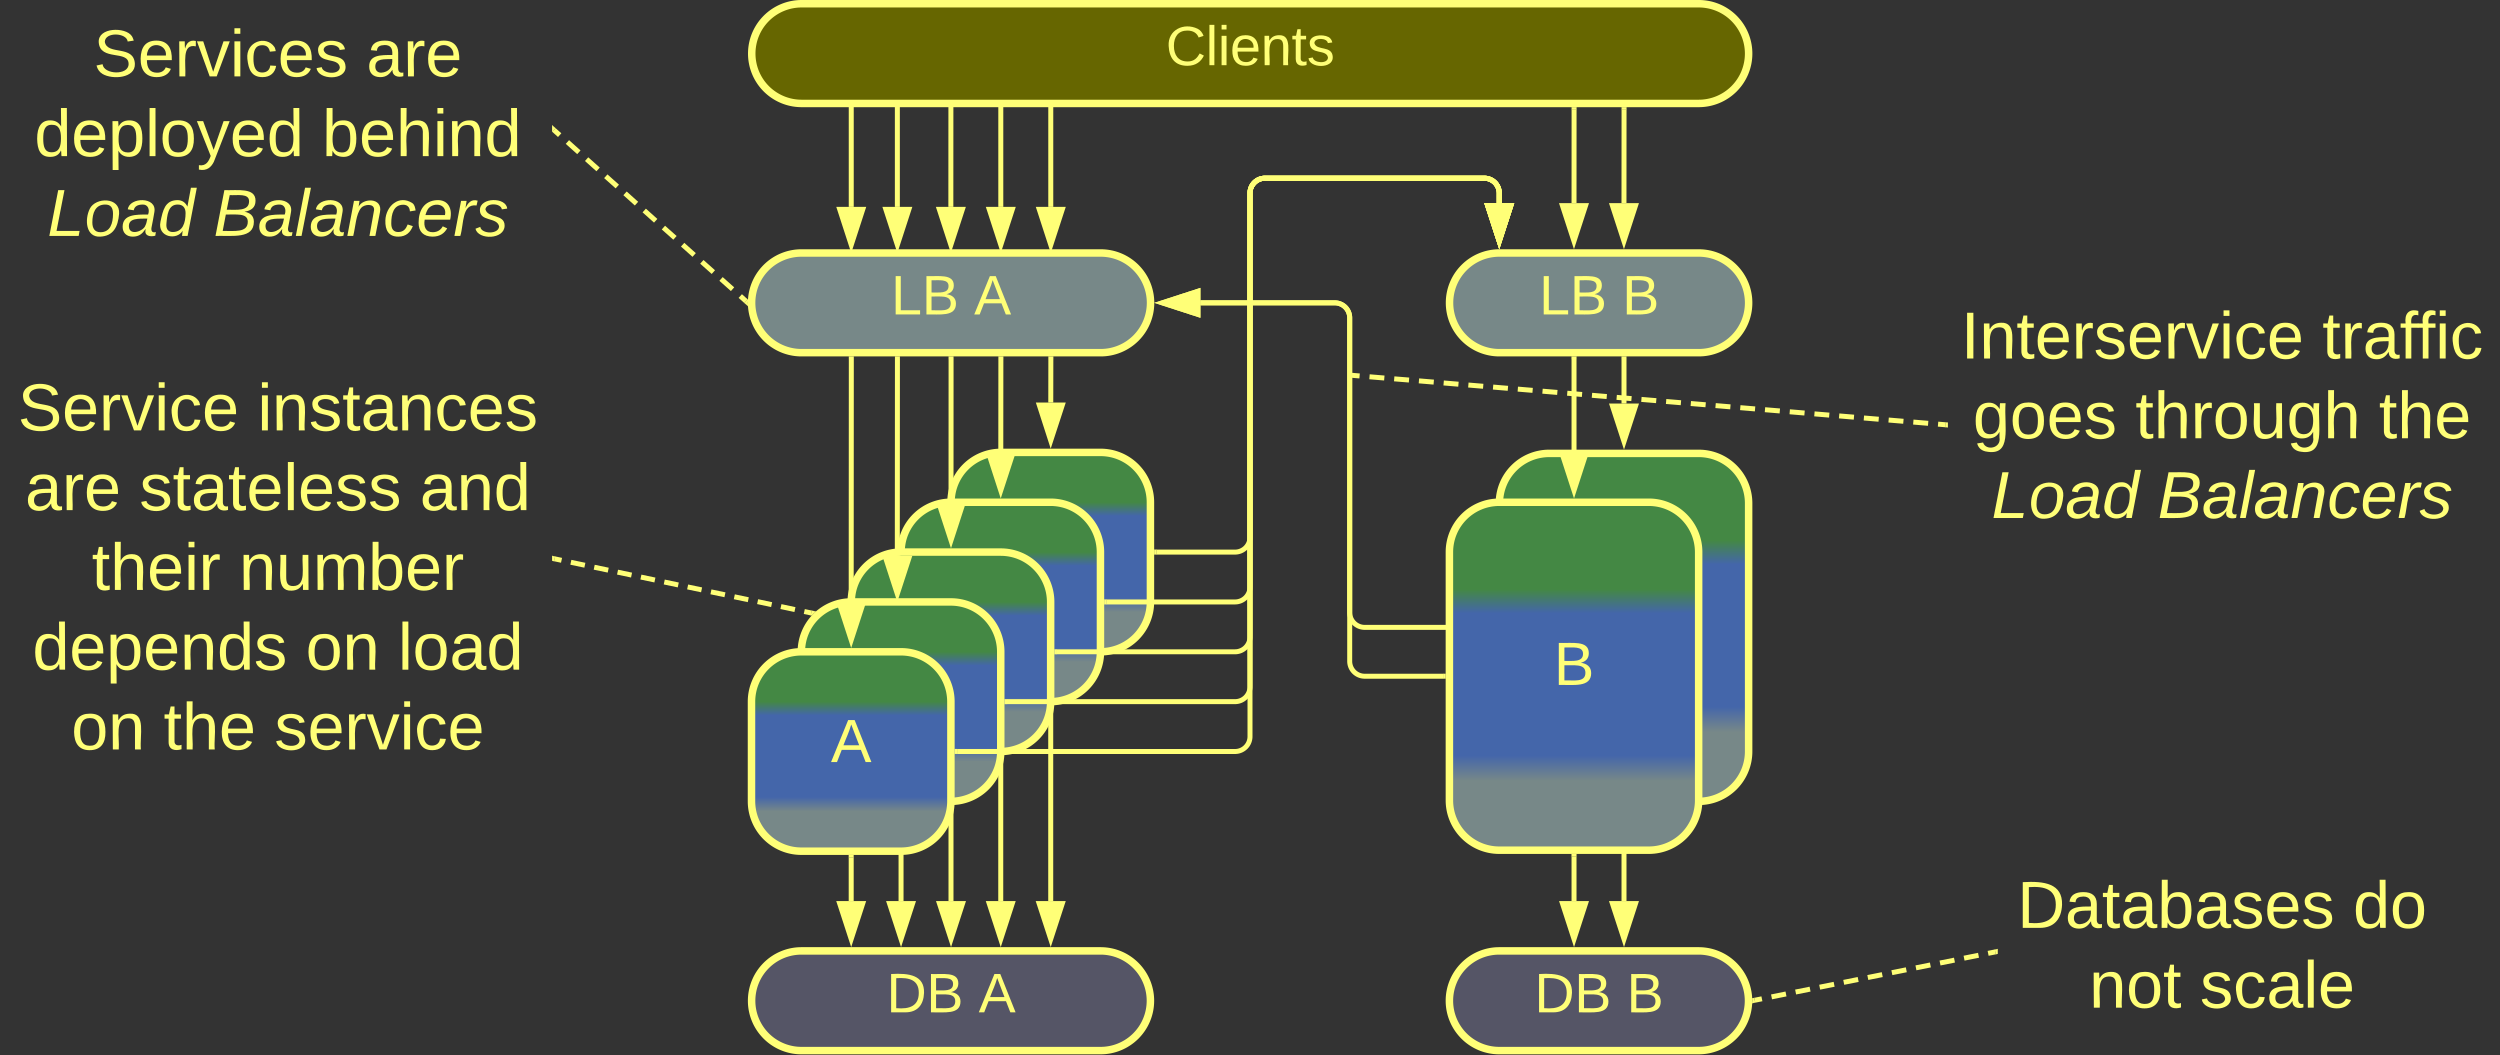 <svg xmlns="http://www.w3.org/2000/svg" xmlns:xlink="http://www.w3.org/1999/xlink" xmlns:lucid="lucid" width="1003" height="423.4"><rect width="100%" height="100%" fill="#333333" stroke="none"/><g transform="translate(-78.5 -418.5)" lucid:page-tab-id="0_0"><path d="M677.55 670.2H626a6 6 0 0 1-6-6V546a6 6 0 0 0-6-6h-53.9" stroke="#ff7" stroke-width="2" fill="none"/><path d="M678.55 671.17h-1.03v-1.94h1.03z" stroke="#ff7" stroke-width=".05" fill="#ff7"/><path d="M544.84 540l14.27-4.63v9.26z" stroke="#ff7" stroke-width="2" fill="#ff7"/><path d="M440 780v-37.5" stroke="#ff7" stroke-width="2" fill="none"/><path d="M440 795.26L435.37 781h9.26z" stroke="#ff7" stroke-width="2" fill="#ff7"/><path d="M440.98 742.53h-1.96v-1.03h1.96z" stroke="#ff7" stroke-width=".05" fill="#ff7"/><path d="M660 820a20 20 0 0 1 20-20h80a20 20 0 0 1 20 20 20 20 0 0 1-20 20h-80a20 20 0 0 1-20-20z" stroke="#ff7" stroke-width="3" fill="#556"/><use xlink:href="#a" transform="matrix(1,0,0,1,665,805) translate(29.11 19.653)"/><use xlink:href="#b" transform="matrix(1,0,0,1,665,805) translate(66.085 19.653)"/><path d="M730.05 580.4v-17.9" stroke="#ff7" stroke-width="2" fill="none"/><path d="M730.05 595.66l-4.64-14.26h9.28z" stroke="#ff7" stroke-width="2" fill="#ff7"/><path d="M731.02 562.53h-1.95v-1.03h1.95z" stroke="#ff7" stroke-width=".05" fill="#ff7"/><path d="M680.05 620.4a20 20 0 0 1 20-20h60a20 20 0 0 1 20 20V720a20 20 0 0 1-20 20h-60a20 20 0 0 1-20-20z" stroke="#ff7" stroke-width="3" fill="url(#c)"/><path d="M660.05 540a20 20 0 0 1 20-20h80a20 20 0 0 1 20 20 20 20 0 0 1-20 20h-80a20 20 0 0 1-20-20z" stroke="#ff7" stroke-width="3" fill="#788"/><use xlink:href="#d" transform="matrix(1,0,0,1,665.049,525) translate(30.931 19.653)"/><use xlink:href="#b" transform="matrix(1,0,0,1,665.049,525) translate(64.264 19.653)"/><path d="M730.05 780v-37.5" stroke="#ff7" stroke-width="2" fill="none"/><path d="M730.05 795.26L725.4 781h9.28z" stroke="#ff7" stroke-width="2" fill="#ff7"/><path d="M731.02 742.53h-1.95v-1.03h1.95z" stroke="#ff7" stroke-width=".05" fill="#ff7"/><path d="M380.05 820a20 20 0 0 1 20-20h120a20 20 0 0 1 20 20 20 20 0 0 1-20 20h-120a20 20 0 0 1-20-20z" stroke="#ff7" stroke-width="3" fill="#556"/><use xlink:href="#a" transform="matrix(1,0,0,1,385.049,805) translate(49.11 19.653)"/><use xlink:href="#e" transform="matrix(1,0,0,1,385.049,805) translate(86.085 19.653)"/><path d="M500.07 580l.03-17.5" stroke="#ff7" stroke-width="2" fill="none"/><path d="M500.05 595.26l-4.6-14.27h9.26z" stroke="#ff7" stroke-width="2" fill="#ff7"/><path d="M501.07 562.53h-1.95v-1.03h1.96z" stroke="#ff7" stroke-width=".05" fill="#ff7"/><path d="M460.05 620a20 20 0 0 1 20-20h40a20 20 0 0 1 20 20v40a20 20 0 0 1-20 20h-40a20 20 0 0 1-20-20z" stroke="#ff7" stroke-width="3" fill="url(#f)"/><path d="M380.05 540a20 20 0 0 1 20-20H520.1a20 20 0 0 1 20 20 20 20 0 0 1-20 20H400.05a20 20 0 0 1-20-20z" stroke="#ff7" stroke-width="3" fill="#788"/><use xlink:href="#d" transform="matrix(1,0,0,1,385.051,525) translate(50.931 19.653)"/><use xlink:href="#e" transform="matrix(1,0,0,1,385.051,525) translate(84.264 19.653)"/><path d="M500.05 780v-97.5" stroke="#ff7" stroke-width="2" fill="none"/><path d="M500.05 795.26L495.4 781h9.3z" stroke="#ff7" stroke-width="2" fill="#ff7"/><path d="M501.02 682.53h-1.95v-1.03h1.95z" stroke="#ff7" stroke-width=".05" fill="#ff7"/><path d="M657.5 689.8H626a6 6 0 0 1-6-6V546a6 6 0 0 0-6-6h-53.9" stroke="#ff7" stroke-width="2" fill="none"/><path d="M658.5 690.77h-1.03v-1.94h1.03z" stroke="#ff7" stroke-width=".05" fill="#ff7"/><path d="M544.84 540l14.27-4.63v9.26z" stroke="#ff7" stroke-width="2" fill="#ff7"/><path d="M440 640a20 20 0 0 1 20-20h40a20 20 0 0 1 20 20v40a20 20 0 0 1-20 20h-40a20 20 0 0 1-20-20z" stroke="#ff7" stroke-width="3" fill="url(#g)"/><path d="M420.02 660a20 20 0 0 1 20-20h40a20 20 0 0 1 20 20v40a20 20 0 0 1-20 20h-40a20 20 0 0 1-20-20z" stroke="#ff7" stroke-width="3" fill="url(#h)"/><path d="M400 680a20 20 0 0 1 20-20h40a20 20 0 0 1 20 20v40a20 20 0 0 1-20 20h-40a20 20 0 0 1-20-20z" stroke="#ff7" stroke-width="3" fill="url(#i)"/><path d="M380 700a20 20 0 0 1 20-20h40a20 20 0 0 1 20 20v40a20 20 0 0 1-20 20h-40a20 20 0 0 1-20-20z" stroke="#ff7" stroke-width="3" fill="url(#j)"/><use xlink:href="#k" transform="matrix(1,0,0,1,385,685) translate(26.852 39.243)"/><path d="M660 640a20 20 0 0 1 20-20h60a20 20 0 0 1 20 20v99.6a20 20 0 0 1-20 20h-60a20 20 0 0 1-20-20z" stroke="#ff7" stroke-width="3" fill="url(#l)"/><use xlink:href="#m" transform="matrix(1,0,0,1,665,625) translate(36.852 68.306)"/><path d="M380.1 440a20 20 0 0 1 20-20h359.95a20 20 0 0 1 20 20 20 20 0 0 1-20 20H400.1a20 20 0 0 1-20-20z" stroke="#ff7" stroke-width="3" fill="#660"/><use xlink:href="#n" transform="matrix(1,0,0,1,385.099,425) translate(161.147 19.653)"/><path d="M710 600v-37.5" stroke="#ff7" stroke-width="2" fill="none"/><path d="M710 615.26L705.37 601h9.26z" stroke="#ff7" stroke-width="2" fill="#ff7"/><path d="M710.98 562.53H709v-1.03H711z" stroke="#ff7" stroke-width=".05" fill="#ff7"/><path d="M710 780v-17.9" stroke="#ff7" stroke-width="2" fill="none"/><path d="M710 795.26L705.37 781h9.26z" stroke="#ff7" stroke-width="2" fill="#ff7"/><path d="M710.98 762.13H709v-1.03H711z" stroke="#ff7" stroke-width=".05" fill="#ff7"/><path d="M480.02 600l.03-37.5" stroke="#ff7" stroke-width="2" fill="none"/><path d="M480 615.26L475.38 601h9.27z" stroke="#ff7" stroke-width="2" fill="#ff7"/><path d="M481.02 562.53h-1.94v-1.03h1.95z" stroke="#ff7" stroke-width=".05" fill="#ff7"/><path d="M460.05 620l.02-57.5" stroke="#ff7" stroke-width="2" fill="none"/><path d="M460.04 635.26L455.4 621h9.28z" stroke="#ff7" stroke-width="2" fill="#ff7"/><path d="M461.04 562.53h-1.95v-1.03h1.94z" stroke="#ff7" stroke-width=".05" fill="#ff7"/><path d="M438.5 641.5l.05-79" stroke="#ff7" stroke-width="2" fill="none"/><path d="M438.5 656.76l-4.63-14.26h9.27z" stroke="#ff7" stroke-width="2" fill="#ff7"/><path d="M439.53 562.53h-1.95v-1.03h1.95z" stroke="#ff7" stroke-width=".05" fill="#ff7"/><path d="M420 660l.05-97.5" stroke="#ff7" stroke-width="2" fill="none"/><path d="M420 675.26L415.37 661h9.27z" stroke="#ff7" stroke-width="2" fill="#ff7"/><path d="M421.03 562.53h-1.95v-1.03h1.95z" stroke="#ff7" stroke-width=".05" fill="#ff7"/><path d="M480 780v-77.5" stroke="#ff7" stroke-width="2" fill="none"/><path d="M480 795.26L475.37 781h9.26z" stroke="#ff7" stroke-width="2" fill="#ff7"/><path d="M480.98 702.53h-1.96v-1.03h1.96z" stroke="#ff7" stroke-width=".05" fill="#ff7"/><path d="M460.04 780v-57.5" stroke="#ff7" stroke-width="2" fill="none"/><path d="M460.05 795.26L455.4 781h9.28z" stroke="#ff7" stroke-width="2" fill="#ff7"/><path d="M461 722.52h-1.94v-1.02H461z" stroke="#ff7" stroke-width=".05" fill="#ff7"/><path d="M420 780v-17.5" stroke="#ff7" stroke-width="2" fill="none"/><path d="M420 795.26L415.37 781h9.26z" stroke="#ff7" stroke-width="2" fill="#ff7"/><path d="M420.98 762.53h-1.96v-1.03h1.96z" stroke="#ff7" stroke-width=".05" fill="#ff7"/><path d="M730.04 500l.03-37.5" stroke="#ff7" stroke-width="2" fill="none"/><path d="M730.03 515.26L725.4 501h9.27z" stroke="#ff7" stroke-width="2" fill="#ff7"/><path d="M731.05 462.53h-1.95v-1.03h1.95z" stroke="#ff7" stroke-width=".05" fill="#ff7"/><path d="M710 500l.02-37.5" stroke="#ff7" stroke-width="2" fill="none"/><path d="M709.98 515.26L705.35 501h9.28z" stroke="#ff7" stroke-width="2" fill="#ff7"/><path d="M711 462.53h-1.95v-1.03H711z" stroke="#ff7" stroke-width=".05" fill="#ff7"/><path d="M680 500v-4a6 6 0 0 0-6-6h-88a6 6 0 0 0-6 6v138a6 6 0 0 1-6 6h-31.45" stroke="#ff7" stroke-width="2" fill="none"/><path d="M680 515.26L675.37 501h9.26z" stroke="#ff7" stroke-width="2" fill="#ff7"/><path d="M542.58 640.98h-1.03V639h1.03z" stroke="#ff7" stroke-width=".05" fill="#ff7"/><path d="M680 500v-4a6 6 0 0 0-6-6h-88a6 6 0 0 0-6 6v158a6 6 0 0 1-6 6h-51.5" stroke="#ff7" stroke-width="2" fill="none"/><path d="M680 515.26L675.37 501h9.26z" stroke="#ff7" stroke-width="2" fill="#ff7"/><path d="M522.53 660.98h-1.03V659h1.03z" stroke="#ff7" stroke-width=".05" fill="#ff7"/><path d="M680 500v-4a6 6 0 0 0-6-6h-88a6 6 0 0 0-6 6v178a6 6 0 0 1-6 6h-71.48" stroke="#ff7" stroke-width="2" fill="none"/><path d="M680 515.26L675.37 501h9.26z" stroke="#ff7" stroke-width="2" fill="#ff7"/><path d="M502.55 680.98h-1.03V679h1.03z" stroke="#ff7" stroke-width=".05" fill="#ff7"/><path d="M680 500v-4a6 6 0 0 0-6-6h-88a6 6 0 0 0-6 6v198a6 6 0 0 1-6 6h-91.5" stroke="#ff7" stroke-width="2" fill="none"/><path d="M680 515.26L675.37 501h9.26z" stroke="#ff7" stroke-width="2" fill="#ff7"/><path d="M482.53 700.98h-1.03V699h1.03z" stroke="#ff7" stroke-width=".05" fill="#ff7"/><path d="M680 500v-4a6 6 0 0 0-6-6h-88a6 6 0 0 0-6 6v218a6 6 0 0 1-6 6H462.5" stroke="#ff7" stroke-width="2" fill="none"/><path d="M680 515.26L675.37 501h9.26z" stroke="#ff7" stroke-width="2" fill="#ff7"/><path d="M462.53 720.98h-1.03V719h1.03z" stroke="#ff7" stroke-width=".05" fill="#ff7"/><path d="M500.07 501.5V461" stroke="#ff7" stroke-width="2" fill="none"/><path d="M500.07 516.76l-4.63-14.26h9.27z" stroke="#ff7" stroke-width="2" fill="#ff7"/><path d="M500.07 461.03V460M480.02 501.5V461" stroke="#ff7" stroke-width="2" fill="none"/><path d="M480.02 516.76l-4.63-14.26h9.26z" stroke="#ff7" stroke-width="2" fill="#ff7"/><path d="M480.02 461.03V460M459.98 501.5L460 461" stroke="#ff7" stroke-width="2" fill="none"/><path d="M459.98 516.76l-4.63-14.26h9.27z" stroke="#ff7" stroke-width="2" fill="#ff7"/><path d="M460 461.03V460M438.52 501.5V461" stroke="#ff7" stroke-width="2" fill="none"/><path d="M438.52 516.76l-4.63-14.26h9.26z" stroke="#ff7" stroke-width="2" fill="#ff7"/><path d="M438.52 461.03V460M420.02 501.5V461" stroke="#ff7" stroke-width="2" fill="none"/><path d="M420.02 516.76l-4.63-14.26h9.26z" stroke="#ff7" stroke-width="2" fill="#ff7"/><path d="M420.02 461.03V460" stroke="#ff7" stroke-width="2" fill="none"/><path d="M880 766a6 6 0 0 1 6-6h168a6 6 0 0 1 6 6v68.4a6 6 0 0 1-6 6H886a6 6 0 0 1-6-6z" stroke="#ff7" stroke-opacity="0" stroke-width="3" fill="#788" fill-opacity="0"/><use xlink:href="#o" transform="matrix(1,0,0,1,885,765) translate(2.815 25.771)"/><use xlink:href="#p" transform="matrix(1,0,0,1,885,765) translate(137.556 25.771)"/><use xlink:href="#q" transform="matrix(1,0,0,1,885,765) translate(31.704 57.771)"/><use xlink:href="#r" transform="matrix(1,0,0,1,885,765) translate(76.148 57.771)"/><path d="M782.5 819.8l2.88-.58m3.86-.77l5.8-1.17m3.86-.78l5.8-1.16m3.85-.78l5.8-1.16m3.85-.78l5.8-1.16m3.86-.78l5.8-1.16m3.85-.78l5.8-1.16m3.86-.78l5.8-1.16m3.86-.78l5.8-1.16m3.85-.78l5.8-1.16m3.85-.78l2.9-.58" stroke="#ff7" stroke-width="2" fill="none"/><path d="M782.7 820.75l-1.28.26.1-1-.1-.98.9-.18zM880 801.2l-.8.16-.4-1.9 1.2-.25z" stroke="#ff7" stroke-width=".05" fill="#ff7"/><path d="M80 566a6 6 0 0 1 6-6h208a6 6 0 0 1 6 6v153a6 6 0 0 1-6 6H86a6 6 0 0 1-6-6z" stroke="#ff7" stroke-opacity="0" stroke-width="3" fill="#788" fill-opacity="0"/><use xlink:href="#s" transform="matrix(1,0,0,1,85,565) translate(0.667 26.177)"/><use xlink:href="#t" transform="matrix(1,0,0,1,85,565) translate(96.815 26.177)"/><use xlink:href="#u" transform="matrix(1,0,0,1,85,565) translate(3.593 58.177)"/><use xlink:href="#v" transform="matrix(1,0,0,1,85,565) translate(49.444 58.177)"/><use xlink:href="#w" transform="matrix(1,0,0,1,85,565) translate(161.963 58.177)"/><use xlink:href="#x" transform="matrix(1,0,0,1,85,565) translate(30.333 90.177)"/><use xlink:href="#y" transform="matrix(1,0,0,1,85,565) translate(89.444 90.177)"/><use xlink:href="#z" transform="matrix(1,0,0,1,85,565) translate(6.519 122.177)"/><use xlink:href="#A" transform="matrix(1,0,0,1,85,565) translate(116.148 122.177)"/><use xlink:href="#B" transform="matrix(1,0,0,1,85,565) translate(153.185 122.177)"/><use xlink:href="#A" transform="matrix(1,0,0,1,85,565) translate(22.111 154.177)"/><use xlink:href="#C" transform="matrix(1,0,0,1,85,565) translate(59.148 154.177)"/><use xlink:href="#D" transform="matrix(1,0,0,1,85,565) translate(103.593 154.177)"/><path d="M404 664.44l-2.82-.6m-3.75-.78l-5.62-1.2m-3.73-.78l-5.62-1.2m-3.75-.77l-5.6-1.18m-3.76-.8l-5.62-1.18m-3.75-.8l-5.6-1.17m-3.76-.8L345 652m-3.75-.8l-5.62-1.18m-3.75-.8l-5.62-1.18m-3.74-.8l-5.62-1.17m-3.75-.8l-5.62-1.18m-3.74-.8l-2.82-.6" stroke="#ff7" stroke-width="2" fill="none"/><path d="M405.9 663.85l-1.1.94-.6.68-.44-.1.4-1.9zM301.2 641.76l-.4 1.9-.8-.16v-2z" stroke="#ff7" stroke-width=".05" fill="#ff7"/><path d="M80 426a6 6 0 0 1 6-6h208a6 6 0 0 1 6 6v88a6 6 0 0 1-6 6H86a6 6 0 0 1-6-6z" stroke="#ff7" stroke-opacity="0" stroke-width="3" fill="#788" fill-opacity="0"/><g><use xlink:href="#E" transform="matrix(1,0,0,1,85,425) translate(31.037 24.146)"/><use xlink:href="#F" transform="matrix(1,0,0,1,85,425) translate(140.519 24.146)"/><use xlink:href="#G" transform="matrix(1,0,0,1,85,425) translate(7.296 56.146)"/><use xlink:href="#H" transform="matrix(1,0,0,1,85,425) translate(122.778 56.146)"/><use xlink:href="#I" transform="matrix(1,0,0,1,85,425) translate(12.481 88.146)"/><use xlink:href="#J" transform="matrix(1,0,0,1,85,425) translate(79.148 88.146)"/></g><path d="M377.8 539.34l-2.3-2.07m-3.1-2.74l-4.62-4.12m-3.08-2.74l-4.62-4.12M357 520.8l-4.63-4.13m-3.08-2.74l-4.63-4.12m-3.1-2.74l-4.6-4.12m-3.1-2.75l-4.6-4.13m-3.1-2.74l-4.62-4.12m-3.08-2.74l-4.62-4.12m-3.1-2.75l-4.6-4.13m-3.1-2.75l-2.3-2.06" stroke="#ff7" stroke-width="2" fill="none"/><path d="M378.64 538.78l-.1 1.22.12 1.4-1.53-1.35 1.3-1.46zM301.4 469.95l-1.28 1.46-.12-.1v-2.6z" stroke="#ff7" stroke-width=".05" fill="#ff7"/><path d="M860 526a6 6 0 0 1 6-6h208a6 6 0 0 1 6 6v126a6 6 0 0 1-6 6H866a6 6 0 0 1-6-6z" stroke="#ff7" stroke-opacity="0" stroke-width="3" fill="#788" fill-opacity="0"/><g><use xlink:href="#K" transform="matrix(1,0,0,1,865,525) translate(0.259 37.333)"/><use xlink:href="#L" transform="matrix(1,0,0,1,865,525) translate(145.222 37.333)"/><use xlink:href="#M" transform="matrix(1,0,0,1,865,525) translate(5.037 69.333)"/><use xlink:href="#N" transform="matrix(1,0,0,1,865,525) translate(70.222 69.333)"/><use xlink:href="#O" transform="matrix(1,0,0,1,865,525) translate(167.926 69.333)"/><use xlink:href="#I" transform="matrix(1,0,0,1,865,525) translate(12.481 101.333)"/><use xlink:href="#J" transform="matrix(1,0,0,1,865,525) translate(79.148 101.333)"/></g><path d="M621 569.08l2.97.25m3.97.33l5.95.5m3.96.33l5.95.48m3.97.33l5.95.5m3.97.34l5.94.5m3.97.33l5.96.5m3.96.32l5.95.5m3.97.32l5.95.5m3.96.33l5.95.5m3.97.32l5.95.5m3.97.33l5.94.5m3.97.33l5.96.5m3.97.32l5.95.5m3.96.33l5.95.5m3.96.32l5.95.5m3.98.33l5.95.5m3.96.33l5.94.5m3.97.32l5.96.5m3.97.33l5.95.5m3.96.34l5.95.5m3.96.32l5.95.5m3.98.33l5.95.5m3.97.32l5.94.5m3.97.32l5.96.5m3.97.33l2.97.25M621.02 569.1L620 569" stroke="#ff7" stroke-width="2" fill="none"/><path d="M860 588.02v1.96l-1.1-.1.16-1.94z" stroke="#ff7" stroke-width=".05" fill="#ff7"/><defs><path d="M30-248c118-7 216 8 213 122C240-48 200 0 122 0H30v-248zM63-27c89 8 146-16 146-99s-60-101-146-95v194" id="P" fill="#ff7"/><path d="M160-131c35 5 61 23 61 61C221 17 115-2 30 0v-248c76 3 177-17 177 60 0 33-19 50-47 57zm-97-11c50-1 110 9 110-42 0-47-63-36-110-37v79zm0 115c55-2 124 14 124-45 0-56-70-42-124-44v89" id="Q" fill="#ff7"/><g id="a"><use transform="matrix(0.062,0,0,0.062,0,0)" xlink:href="#P"/><use transform="matrix(0.062,0,0,0.062,15.988,0)" xlink:href="#Q"/></g><use transform="matrix(0.062,0,0,0.062,0,0)" xlink:href="#Q" id="b"/><linearGradient gradientUnits="userSpaceOnUse" id="c" x1="680.05" y1="740" x2="680.05" y2="600.4"><stop offset="19.93%" stop-color="#788"/><stop offset="27.17%" stop-color="#46a"/><stop offset="68.12%" stop-color="#46a"/><stop offset="75%" stop-color="#484"/></linearGradient><path d="M30 0v-248h33v221h125V0H30" id="R" fill="#ff7"/><g id="d"><use transform="matrix(0.062,0,0,0.062,0,0)" xlink:href="#R"/><use transform="matrix(0.062,0,0,0.062,12.346,0)" xlink:href="#Q"/></g><path d="M205 0l-28-72H64L36 0H1l101-248h38L239 0h-34zm-38-99l-47-123c-12 45-31 82-46 123h93" id="S" fill="#ff7"/><use transform="matrix(0.062,0,0,0.062,0,0)" xlink:href="#S" id="e"/><linearGradient gradientUnits="userSpaceOnUse" id="f" x1="460.05" y1="680" x2="460.05" y2="600"><stop offset="19.93%" stop-color="#788"/><stop offset="27.17%" stop-color="#46a"/><stop offset="68.12%" stop-color="#46a"/><stop offset="75%" stop-color="#484"/></linearGradient><linearGradient gradientUnits="userSpaceOnUse" id="g" x1="440" y1="700" x2="440" y2="620"><stop offset="19.93%" stop-color="#788"/><stop offset="27.17%" stop-color="#46a"/><stop offset="68.12%" stop-color="#46a"/><stop offset="75%" stop-color="#484"/></linearGradient><linearGradient gradientUnits="userSpaceOnUse" id="h" x1="420.02" y1="720" x2="420.02" y2="640"><stop offset="19.93%" stop-color="#788"/><stop offset="27.17%" stop-color="#46a"/><stop offset="68.12%" stop-color="#46a"/><stop offset="75%" stop-color="#484"/></linearGradient><linearGradient gradientUnits="userSpaceOnUse" id="i" x1="400" y1="740" x2="400" y2="660"><stop offset="19.93%" stop-color="#788"/><stop offset="27.17%" stop-color="#46a"/><stop offset="68.12%" stop-color="#46a"/><stop offset="75%" stop-color="#484"/></linearGradient><linearGradient gradientUnits="userSpaceOnUse" id="j" x1="380" y1="760" x2="380" y2="680"><stop offset="19.93%" stop-color="#788"/><stop offset="27.17%" stop-color="#46a"/><stop offset="68.12%" stop-color="#46a"/><stop offset="75%" stop-color="#484"/></linearGradient><use transform="matrix(0.068,0,0,0.068,0,0)" xlink:href="#S" id="k"/><linearGradient gradientUnits="userSpaceOnUse" id="l" x1="660" y1="759.6" x2="660" y2="620"><stop offset="19.93%" stop-color="#788"/><stop offset="27.17%" stop-color="#46a"/><stop offset="68.12%" stop-color="#46a"/><stop offset="75%" stop-color="#484"/></linearGradient><use transform="matrix(0.068,0,0,0.068,0,0)" xlink:href="#Q" id="m"/><path d="M212-179c-10-28-35-45-73-45-59 0-87 40-87 99 0 60 29 101 89 101 43 0 62-24 78-52l27 14C228-24 195 4 139 4 59 4 22-46 18-125c-6-104 99-153 187-111 19 9 31 26 39 46" id="T" fill="#ff7"/><path d="M24 0v-261h32V0H24" id="U" fill="#ff7"/><path d="M24-231v-30h32v30H24zM24 0v-190h32V0H24" id="V" fill="#ff7"/><path d="M100-194c63 0 86 42 84 106H49c0 40 14 67 53 68 26 1 43-12 49-29l28 8c-11 28-37 45-77 45C44 4 14-33 15-96c1-61 26-98 85-98zm52 81c6-60-76-77-97-28-3 7-6 17-6 28h103" id="W" fill="#ff7"/><path d="M117-194c89-4 53 116 60 194h-32v-121c0-31-8-49-39-48C34-167 62-67 57 0H25l-1-190h30c1 10-1 24 2 32 11-22 29-35 61-36" id="X" fill="#ff7"/><path d="M59-47c-2 24 18 29 38 22v24C64 9 27 4 27-40v-127H5v-23h24l9-43h21v43h35v23H59v120" id="Y" fill="#ff7"/><path d="M135-143c-3-34-86-38-87 0 15 53 115 12 119 90S17 21 10-45l28-5c4 36 97 45 98 0-10-56-113-15-118-90-4-57 82-63 122-42 12 7 21 19 24 35" id="Z" fill="#ff7"/><g id="n"><use transform="matrix(0.062,0,0,0.062,0,0)" xlink:href="#T"/><use transform="matrix(0.062,0,0,0.062,15.988,0)" xlink:href="#U"/><use transform="matrix(0.062,0,0,0.062,20.864,0)" xlink:href="#V"/><use transform="matrix(0.062,0,0,0.062,25.741,0)" xlink:href="#W"/><use transform="matrix(0.062,0,0,0.062,38.086,0)" xlink:href="#X"/><use transform="matrix(0.062,0,0,0.062,50.432,0)" xlink:href="#Y"/><use transform="matrix(0.062,0,0,0.062,56.605,0)" xlink:href="#Z"/></g><path d="M141-36C126-15 110 5 73 4 37 3 15-17 15-53c-1-64 63-63 125-63 3-35-9-54-41-54-24 1-41 7-42 31l-33-3c5-37 33-52 76-52 45 0 72 20 72 64v82c-1 20 7 32 28 27v20c-31 9-61-2-59-35zM48-53c0 20 12 33 32 33 41-3 63-29 60-74-43 2-92-5-92 41" id="aa" fill="#ff7"/><path d="M115-194c53 0 69 39 70 98 0 66-23 100-70 100C84 3 66-7 56-30L54 0H23l1-261h32v101c10-23 28-34 59-34zm-8 174c40 0 45-34 45-75 0-40-5-75-45-74-42 0-51 32-51 76 0 43 10 73 51 73" id="ab" fill="#ff7"/><g id="o"><use transform="matrix(0.074,0,0,0.074,0,0)" xlink:href="#P"/><use transform="matrix(0.074,0,0,0.074,19.185,0)" xlink:href="#aa"/><use transform="matrix(0.074,0,0,0.074,34,0)" xlink:href="#Y"/><use transform="matrix(0.074,0,0,0.074,41.407,0)" xlink:href="#aa"/><use transform="matrix(0.074,0,0,0.074,56.222,0)" xlink:href="#ab"/><use transform="matrix(0.074,0,0,0.074,71.037,0)" xlink:href="#aa"/><use transform="matrix(0.074,0,0,0.074,85.852,0)" xlink:href="#Z"/><use transform="matrix(0.074,0,0,0.074,99.185,0)" xlink:href="#W"/><use transform="matrix(0.074,0,0,0.074,114,0)" xlink:href="#Z"/></g><path d="M85-194c31 0 48 13 60 33l-1-100h32l1 261h-30c-2-10 0-23-3-31C134-8 116 4 85 4 32 4 16-35 15-94c0-66 23-100 70-100zm9 24c-40 0-46 34-46 75 0 40 6 74 45 74 42 0 51-32 51-76 0-42-9-74-50-73" id="ac" fill="#ff7"/><path d="M100-194c62-1 85 37 85 99 1 63-27 99-86 99S16-35 15-95c0-66 28-99 85-99zM99-20c44 1 53-31 53-75 0-43-8-75-51-75s-53 32-53 75 10 74 51 75" id="ad" fill="#ff7"/><g id="p"><use transform="matrix(0.074,0,0,0.074,0,0)" xlink:href="#ac"/><use transform="matrix(0.074,0,0,0.074,14.815,0)" xlink:href="#ad"/></g><g id="q"><use transform="matrix(0.074,0,0,0.074,0,0)" xlink:href="#X"/><use transform="matrix(0.074,0,0,0.074,14.815,0)" xlink:href="#ad"/><use transform="matrix(0.074,0,0,0.074,29.63,0)" xlink:href="#Y"/></g><path d="M96-169c-40 0-48 33-48 73s9 75 48 75c24 0 41-14 43-38l32 2c-6 37-31 61-74 61-59 0-76-41-82-99-10-93 101-131 147-64 4 7 5 14 7 22l-32 3c-4-21-16-35-41-35" id="ae" fill="#ff7"/><g id="r"><use transform="matrix(0.074,0,0,0.074,0,0)" xlink:href="#Z"/><use transform="matrix(0.074,0,0,0.074,13.333,0)" xlink:href="#ae"/><use transform="matrix(0.074,0,0,0.074,26.667,0)" xlink:href="#aa"/><use transform="matrix(0.074,0,0,0.074,41.481,0)" xlink:href="#U"/><use transform="matrix(0.074,0,0,0.074,47.333,0)" xlink:href="#W"/></g><path d="M185-189c-5-48-123-54-124 2 14 75 158 14 163 119 3 78-121 87-175 55-17-10-28-26-33-46l33-7c5 56 141 63 141-1 0-78-155-14-162-118-5-82 145-84 179-34 5 7 8 16 11 25" id="af" fill="#ff7"/><path d="M114-163C36-179 61-72 57 0H25l-1-190h30c1 12-1 29 2 39 6-27 23-49 58-41v29" id="ag" fill="#ff7"/><path d="M108 0H70L1-190h34L89-25l56-165h34" id="ah" fill="#ff7"/><g id="s"><use transform="matrix(0.074,0,0,0.074,0,0)" xlink:href="#af"/><use transform="matrix(0.074,0,0,0.074,17.778,0)" xlink:href="#W"/><use transform="matrix(0.074,0,0,0.074,32.593,0)" xlink:href="#ag"/><use transform="matrix(0.074,0,0,0.074,41.407,0)" xlink:href="#ah"/><use transform="matrix(0.074,0,0,0.074,54.741,0)" xlink:href="#V"/><use transform="matrix(0.074,0,0,0.074,60.593,0)" xlink:href="#ae"/><use transform="matrix(0.074,0,0,0.074,73.926,0)" xlink:href="#W"/></g><g id="t"><use transform="matrix(0.074,0,0,0.074,0,0)" xlink:href="#V"/><use transform="matrix(0.074,0,0,0.074,5.852,0)" xlink:href="#X"/><use transform="matrix(0.074,0,0,0.074,20.667,0)" xlink:href="#Z"/><use transform="matrix(0.074,0,0,0.074,34,0)" xlink:href="#Y"/><use transform="matrix(0.074,0,0,0.074,41.407,0)" xlink:href="#aa"/><use transform="matrix(0.074,0,0,0.074,56.222,0)" xlink:href="#X"/><use transform="matrix(0.074,0,0,0.074,71.037,0)" xlink:href="#ae"/><use transform="matrix(0.074,0,0,0.074,84.37,0)" xlink:href="#W"/><use transform="matrix(0.074,0,0,0.074,99.185,0)" xlink:href="#Z"/></g><g id="u"><use transform="matrix(0.074,0,0,0.074,0,0)" xlink:href="#aa"/><use transform="matrix(0.074,0,0,0.074,14.815,0)" xlink:href="#ag"/><use transform="matrix(0.074,0,0,0.074,23.63,0)" xlink:href="#W"/></g><g id="v"><use transform="matrix(0.074,0,0,0.074,0,0)" xlink:href="#Z"/><use transform="matrix(0.074,0,0,0.074,13.333,0)" xlink:href="#Y"/><use transform="matrix(0.074,0,0,0.074,20.741,0)" xlink:href="#aa"/><use transform="matrix(0.074,0,0,0.074,35.556,0)" xlink:href="#Y"/><use transform="matrix(0.074,0,0,0.074,42.963,0)" xlink:href="#W"/><use transform="matrix(0.074,0,0,0.074,57.778,0)" xlink:href="#U"/><use transform="matrix(0.074,0,0,0.074,63.63,0)" xlink:href="#W"/><use transform="matrix(0.074,0,0,0.074,78.444,0)" xlink:href="#Z"/><use transform="matrix(0.074,0,0,0.074,91.778,0)" xlink:href="#Z"/></g><g id="w"><use transform="matrix(0.074,0,0,0.074,0,0)" xlink:href="#aa"/><use transform="matrix(0.074,0,0,0.074,14.815,0)" xlink:href="#X"/><use transform="matrix(0.074,0,0,0.074,29.63,0)" xlink:href="#ac"/></g><path d="M106-169C34-169 62-67 57 0H25v-261h32l-1 103c12-21 28-36 61-36 89 0 53 116 60 194h-32v-121c2-32-8-49-39-48" id="ai" fill="#ff7"/><g id="x"><use transform="matrix(0.074,0,0,0.074,0,0)" xlink:href="#Y"/><use transform="matrix(0.074,0,0,0.074,7.407,0)" xlink:href="#ai"/><use transform="matrix(0.074,0,0,0.074,22.222,0)" xlink:href="#W"/><use transform="matrix(0.074,0,0,0.074,37.037,0)" xlink:href="#V"/><use transform="matrix(0.074,0,0,0.074,42.889,0)" xlink:href="#ag"/></g><path d="M84 4C-5 8 30-112 23-190h32v120c0 31 7 50 39 49 72-2 45-101 50-169h31l1 190h-30c-1-10 1-25-2-33-11 22-28 36-60 37" id="aj" fill="#ff7"/><path d="M210-169c-67 3-38 105-44 169h-31v-121c0-29-5-50-35-48C34-165 62-65 56 0H25l-1-190h30c1 10-1 24 2 32 10-44 99-50 107 0 11-21 27-35 58-36 85-2 47 119 55 194h-31v-121c0-29-5-49-35-48" id="ak" fill="#ff7"/><g id="y"><use transform="matrix(0.074,0,0,0.074,0,0)" xlink:href="#X"/><use transform="matrix(0.074,0,0,0.074,14.815,0)" xlink:href="#aj"/><use transform="matrix(0.074,0,0,0.074,29.63,0)" xlink:href="#ak"/><use transform="matrix(0.074,0,0,0.074,51.778,0)" xlink:href="#ab"/><use transform="matrix(0.074,0,0,0.074,66.593,0)" xlink:href="#W"/><use transform="matrix(0.074,0,0,0.074,81.407,0)" xlink:href="#ag"/></g><path d="M115-194c55 1 70 41 70 98S169 2 115 4C84 4 66-9 55-30l1 105H24l-1-265h31l2 30c10-21 28-34 59-34zm-8 174c40 0 45-34 45-75s-6-73-45-74c-42 0-51 32-51 76 0 43 10 73 51 73" id="al" fill="#ff7"/><g id="z"><use transform="matrix(0.074,0,0,0.074,0,0)" xlink:href="#ac"/><use transform="matrix(0.074,0,0,0.074,14.815,0)" xlink:href="#W"/><use transform="matrix(0.074,0,0,0.074,29.63,0)" xlink:href="#al"/><use transform="matrix(0.074,0,0,0.074,44.444,0)" xlink:href="#W"/><use transform="matrix(0.074,0,0,0.074,59.259,0)" xlink:href="#X"/><use transform="matrix(0.074,0,0,0.074,74.074,0)" xlink:href="#ac"/><use transform="matrix(0.074,0,0,0.074,88.889,0)" xlink:href="#Z"/></g><g id="A"><use transform="matrix(0.074,0,0,0.074,0,0)" xlink:href="#ad"/><use transform="matrix(0.074,0,0,0.074,14.815,0)" xlink:href="#X"/></g><g id="B"><use transform="matrix(0.074,0,0,0.074,0,0)" xlink:href="#U"/><use transform="matrix(0.074,0,0,0.074,5.852,0)" xlink:href="#ad"/><use transform="matrix(0.074,0,0,0.074,20.667,0)" xlink:href="#aa"/><use transform="matrix(0.074,0,0,0.074,35.481,0)" xlink:href="#ac"/></g><g id="C"><use transform="matrix(0.074,0,0,0.074,0,0)" xlink:href="#Y"/><use transform="matrix(0.074,0,0,0.074,7.407,0)" xlink:href="#ai"/><use transform="matrix(0.074,0,0,0.074,22.222,0)" xlink:href="#W"/></g><g id="D"><use transform="matrix(0.074,0,0,0.074,0,0)" xlink:href="#Z"/><use transform="matrix(0.074,0,0,0.074,13.333,0)" xlink:href="#W"/><use transform="matrix(0.074,0,0,0.074,28.148,0)" xlink:href="#ag"/><use transform="matrix(0.074,0,0,0.074,36.963,0)" xlink:href="#ah"/><use transform="matrix(0.074,0,0,0.074,50.296,0)" xlink:href="#V"/><use transform="matrix(0.074,0,0,0.074,56.148,0)" xlink:href="#ae"/><use transform="matrix(0.074,0,0,0.074,69.481,0)" xlink:href="#W"/></g><g id="E"><use transform="matrix(0.074,0,0,0.074,0,0)" xlink:href="#af"/><use transform="matrix(0.074,0,0,0.074,17.778,0)" xlink:href="#W"/><use transform="matrix(0.074,0,0,0.074,32.593,0)" xlink:href="#ag"/><use transform="matrix(0.074,0,0,0.074,41.407,0)" xlink:href="#ah"/><use transform="matrix(0.074,0,0,0.074,54.741,0)" xlink:href="#V"/><use transform="matrix(0.074,0,0,0.074,60.593,0)" xlink:href="#ae"/><use transform="matrix(0.074,0,0,0.074,73.926,0)" xlink:href="#W"/><use transform="matrix(0.074,0,0,0.074,88.741,0)" xlink:href="#Z"/></g><g id="F"><use transform="matrix(0.074,0,0,0.074,0,0)" xlink:href="#aa"/><use transform="matrix(0.074,0,0,0.074,14.815,0)" xlink:href="#ag"/><use transform="matrix(0.074,0,0,0.074,23.63,0)" xlink:href="#W"/></g><path d="M179-190L93 31C79 59 56 82 12 73V49c39 6 53-20 64-50L1-190h34L92-34l54-156h33" id="am" fill="#ff7"/><g id="G"><use transform="matrix(0.074,0,0,0.074,0,0)" xlink:href="#ac"/><use transform="matrix(0.074,0,0,0.074,14.815,0)" xlink:href="#W"/><use transform="matrix(0.074,0,0,0.074,29.63,0)" xlink:href="#al"/><use transform="matrix(0.074,0,0,0.074,44.444,0)" xlink:href="#U"/><use transform="matrix(0.074,0,0,0.074,50.296,0)" xlink:href="#ad"/><use transform="matrix(0.074,0,0,0.074,65.111,0)" xlink:href="#am"/><use transform="matrix(0.074,0,0,0.074,78.444,0)" xlink:href="#W"/><use transform="matrix(0.074,0,0,0.074,93.259,0)" xlink:href="#ac"/></g><g id="H"><use transform="matrix(0.074,0,0,0.074,0,0)" xlink:href="#ab"/><use transform="matrix(0.074,0,0,0.074,14.815,0)" xlink:href="#W"/><use transform="matrix(0.074,0,0,0.074,29.63,0)" xlink:href="#ai"/><use transform="matrix(0.074,0,0,0.074,44.444,0)" xlink:href="#V"/><use transform="matrix(0.074,0,0,0.074,50.296,0)" xlink:href="#X"/><use transform="matrix(0.074,0,0,0.074,65.111,0)" xlink:href="#ac"/></g><path d="M11 0l48-248h34L50-27h125l-5 27H11" id="an" fill="#ff7"/><path d="M30-147c31-64 166-65 159 27C183-49 158 1 86 4 9 8 1-88 30-147zM88-20c53 0 68-48 68-100 0-31-11-51-44-50-52 1-68 46-68 97 0 32 13 53 44 53" id="ao" fill="#ff7"/><path d="M165-48c-4 18 1 34 23 27l-3 20c-29 8-62 0-52-35h-2C116-14 99 4 63 4 30 4 8-16 8-49c0-68 71-67 138-67 10-26 0-56-31-54-26 1-42 9-47 31l-32-5c8-67 160-71 144 15-5 28-9 54-15 81zM42-50c3 52 80 24 89-6 7-12 7-24 11-38-47 1-103-4-100 44" id="ap" fill="#ff7"/><path d="M133-28C103 26-5 8 13-77c13-62 24-115 90-117 29-1 46 15 56 35l19-102h32L160 0h-30zM45-64c-2 27 10 43 35 43 54-1 69-50 69-103 0-29-15-46-42-46-53-1-58 58-62 106" id="aq" fill="#ff7"/><g id="I"><use transform="matrix(0.074,0,0,0.074,0,0)" xlink:href="#an"/><use transform="matrix(0.074,0,0,0.074,14.815,0)" xlink:href="#ao"/><use transform="matrix(0.074,0,0,0.074,29.63,0)" xlink:href="#ap"/><use transform="matrix(0.074,0,0,0.074,44.444,0)" xlink:href="#aq"/></g><path d="M219-77C219 17 104-2 11 0l48-248c73 2 169-15 169 57 0 38-24 54-60 60 29 5 51 21 51 54zm-26-111c0-44-62-31-105-33l-16 79c55 0 121 9 121-46zm-7 110c-1-49-69-36-119-38L50-27c61-1 137 12 136-51" id="ar" fill="#ff7"/><path d="M6 0l50-261h32L37 0H6" id="as" fill="#ff7"/><path d="M67-158c22-48 132-52 116 29L158 0h-32l25-140c3-38-53-32-70-12C52-117 51-52 38 0H6l36-190h30" id="at" fill="#ff7"/><path d="M44-68c0 29 11 47 38 47 30 0 42-19 51-41l28 9C148-21 126 4 82 4 31 4 10-29 12-85c3-77 74-140 146-93 12 8 15 23 18 40l-31 5c-1-22-13-36-36-36-52 0-65 49-65 101" id="au" fill="#ff7"/><path d="M111-194c62-3 86 47 72 106H45c-7 38 6 69 45 68 27-1 43-14 53-32l24 11C152-15 129 4 87 4 38 3 12-23 12-71c0-70 32-119 99-123zm44 81c14-66-71-72-95-28-4 8-8 17-11 28h106" id="av" fill="#ff7"/><path d="M66-151c12-25 30-51 66-40l-6 26C45-176 58-65 38 0H6l36-190h30" id="aw" fill="#ff7"/><path d="M55-144c13 50 104 24 104 88C159 21 15 23 1-39l26-10c6 40 102 42 102-4-13-50-104-23-104-87 0-71 143-71 148-8l-29 4c-5-35-85-37-89 0" id="ax" fill="#ff7"/><g id="J"><use transform="matrix(0.074,0,0,0.074,0,0)" xlink:href="#ar"/><use transform="matrix(0.074,0,0,0.074,17.778,0)" xlink:href="#ap"/><use transform="matrix(0.074,0,0,0.074,32.593,0)" xlink:href="#as"/><use transform="matrix(0.074,0,0,0.074,38.444,0)" xlink:href="#ap"/><use transform="matrix(0.074,0,0,0.074,53.259,0)" xlink:href="#at"/><use transform="matrix(0.074,0,0,0.074,68.074,0)" xlink:href="#au"/><use transform="matrix(0.074,0,0,0.074,81.407,0)" xlink:href="#av"/><use transform="matrix(0.074,0,0,0.074,96.222,0)" xlink:href="#aw"/><use transform="matrix(0.074,0,0,0.074,105.037,0)" xlink:href="#ax"/></g><path d="M33 0v-248h34V0H33" id="ay" fill="#ff7"/><g id="K"><use transform="matrix(0.074,0,0,0.074,0,0)" xlink:href="#ay"/><use transform="matrix(0.074,0,0,0.074,7.407,0)" xlink:href="#X"/><use transform="matrix(0.074,0,0,0.074,22.222,0)" xlink:href="#Y"/><use transform="matrix(0.074,0,0,0.074,29.63,0)" xlink:href="#W"/><use transform="matrix(0.074,0,0,0.074,44.444,0)" xlink:href="#ag"/><use transform="matrix(0.074,0,0,0.074,53.259,0)" xlink:href="#Z"/><use transform="matrix(0.074,0,0,0.074,66.593,0)" xlink:href="#W"/><use transform="matrix(0.074,0,0,0.074,81.407,0)" xlink:href="#ag"/><use transform="matrix(0.074,0,0,0.074,90.222,0)" xlink:href="#ah"/><use transform="matrix(0.074,0,0,0.074,103.556,0)" xlink:href="#V"/><use transform="matrix(0.074,0,0,0.074,109.407,0)" xlink:href="#ae"/><use transform="matrix(0.074,0,0,0.074,122.741,0)" xlink:href="#W"/></g><path d="M101-234c-31-9-42 10-38 44h38v23H63V0H32v-167H5v-23h27c-7-52 17-82 69-68v24" id="az" fill="#ff7"/><g id="L"><use transform="matrix(0.074,0,0,0.074,0,0)" xlink:href="#Y"/><use transform="matrix(0.074,0,0,0.074,7.407,0)" xlink:href="#ag"/><use transform="matrix(0.074,0,0,0.074,16.222,0)" xlink:href="#aa"/><use transform="matrix(0.074,0,0,0.074,31.037,0)" xlink:href="#az"/><use transform="matrix(0.074,0,0,0.074,37.926,0)" xlink:href="#az"/><use transform="matrix(0.074,0,0,0.074,45.333,0)" xlink:href="#V"/><use transform="matrix(0.074,0,0,0.074,51.185,0)" xlink:href="#ae"/></g><path d="M177-190C167-65 218 103 67 71c-23-6-38-20-44-43l32-5c15 47 100 32 89-28v-30C133-14 115 1 83 1 29 1 15-40 15-95c0-56 16-97 71-98 29-1 48 16 59 35 1-10 0-23 2-32h30zM94-22c36 0 50-32 50-73 0-42-14-75-50-75-39 0-46 34-46 75s6 73 46 73" id="aA" fill="#ff7"/><g id="M"><use transform="matrix(0.074,0,0,0.074,0,0)" xlink:href="#aA"/><use transform="matrix(0.074,0,0,0.074,14.815,0)" xlink:href="#ad"/><use transform="matrix(0.074,0,0,0.074,29.63,0)" xlink:href="#W"/><use transform="matrix(0.074,0,0,0.074,44.444,0)" xlink:href="#Z"/></g><g id="N"><use transform="matrix(0.074,0,0,0.074,0,0)" xlink:href="#Y"/><use transform="matrix(0.074,0,0,0.074,7.407,0)" xlink:href="#ai"/><use transform="matrix(0.074,0,0,0.074,22.222,0)" xlink:href="#ag"/><use transform="matrix(0.074,0,0,0.074,31.037,0)" xlink:href="#ad"/><use transform="matrix(0.074,0,0,0.074,45.852,0)" xlink:href="#aj"/><use transform="matrix(0.074,0,0,0.074,60.667,0)" xlink:href="#aA"/><use transform="matrix(0.074,0,0,0.074,75.481,0)" xlink:href="#ai"/></g><g id="O"><use transform="matrix(0.074,0,0,0.074,0,0)" xlink:href="#Y"/><use transform="matrix(0.074,0,0,0.074,7.407,0)" xlink:href="#ai"/><use transform="matrix(0.074,0,0,0.074,22.222,0)" xlink:href="#W"/></g></defs></g></svg>